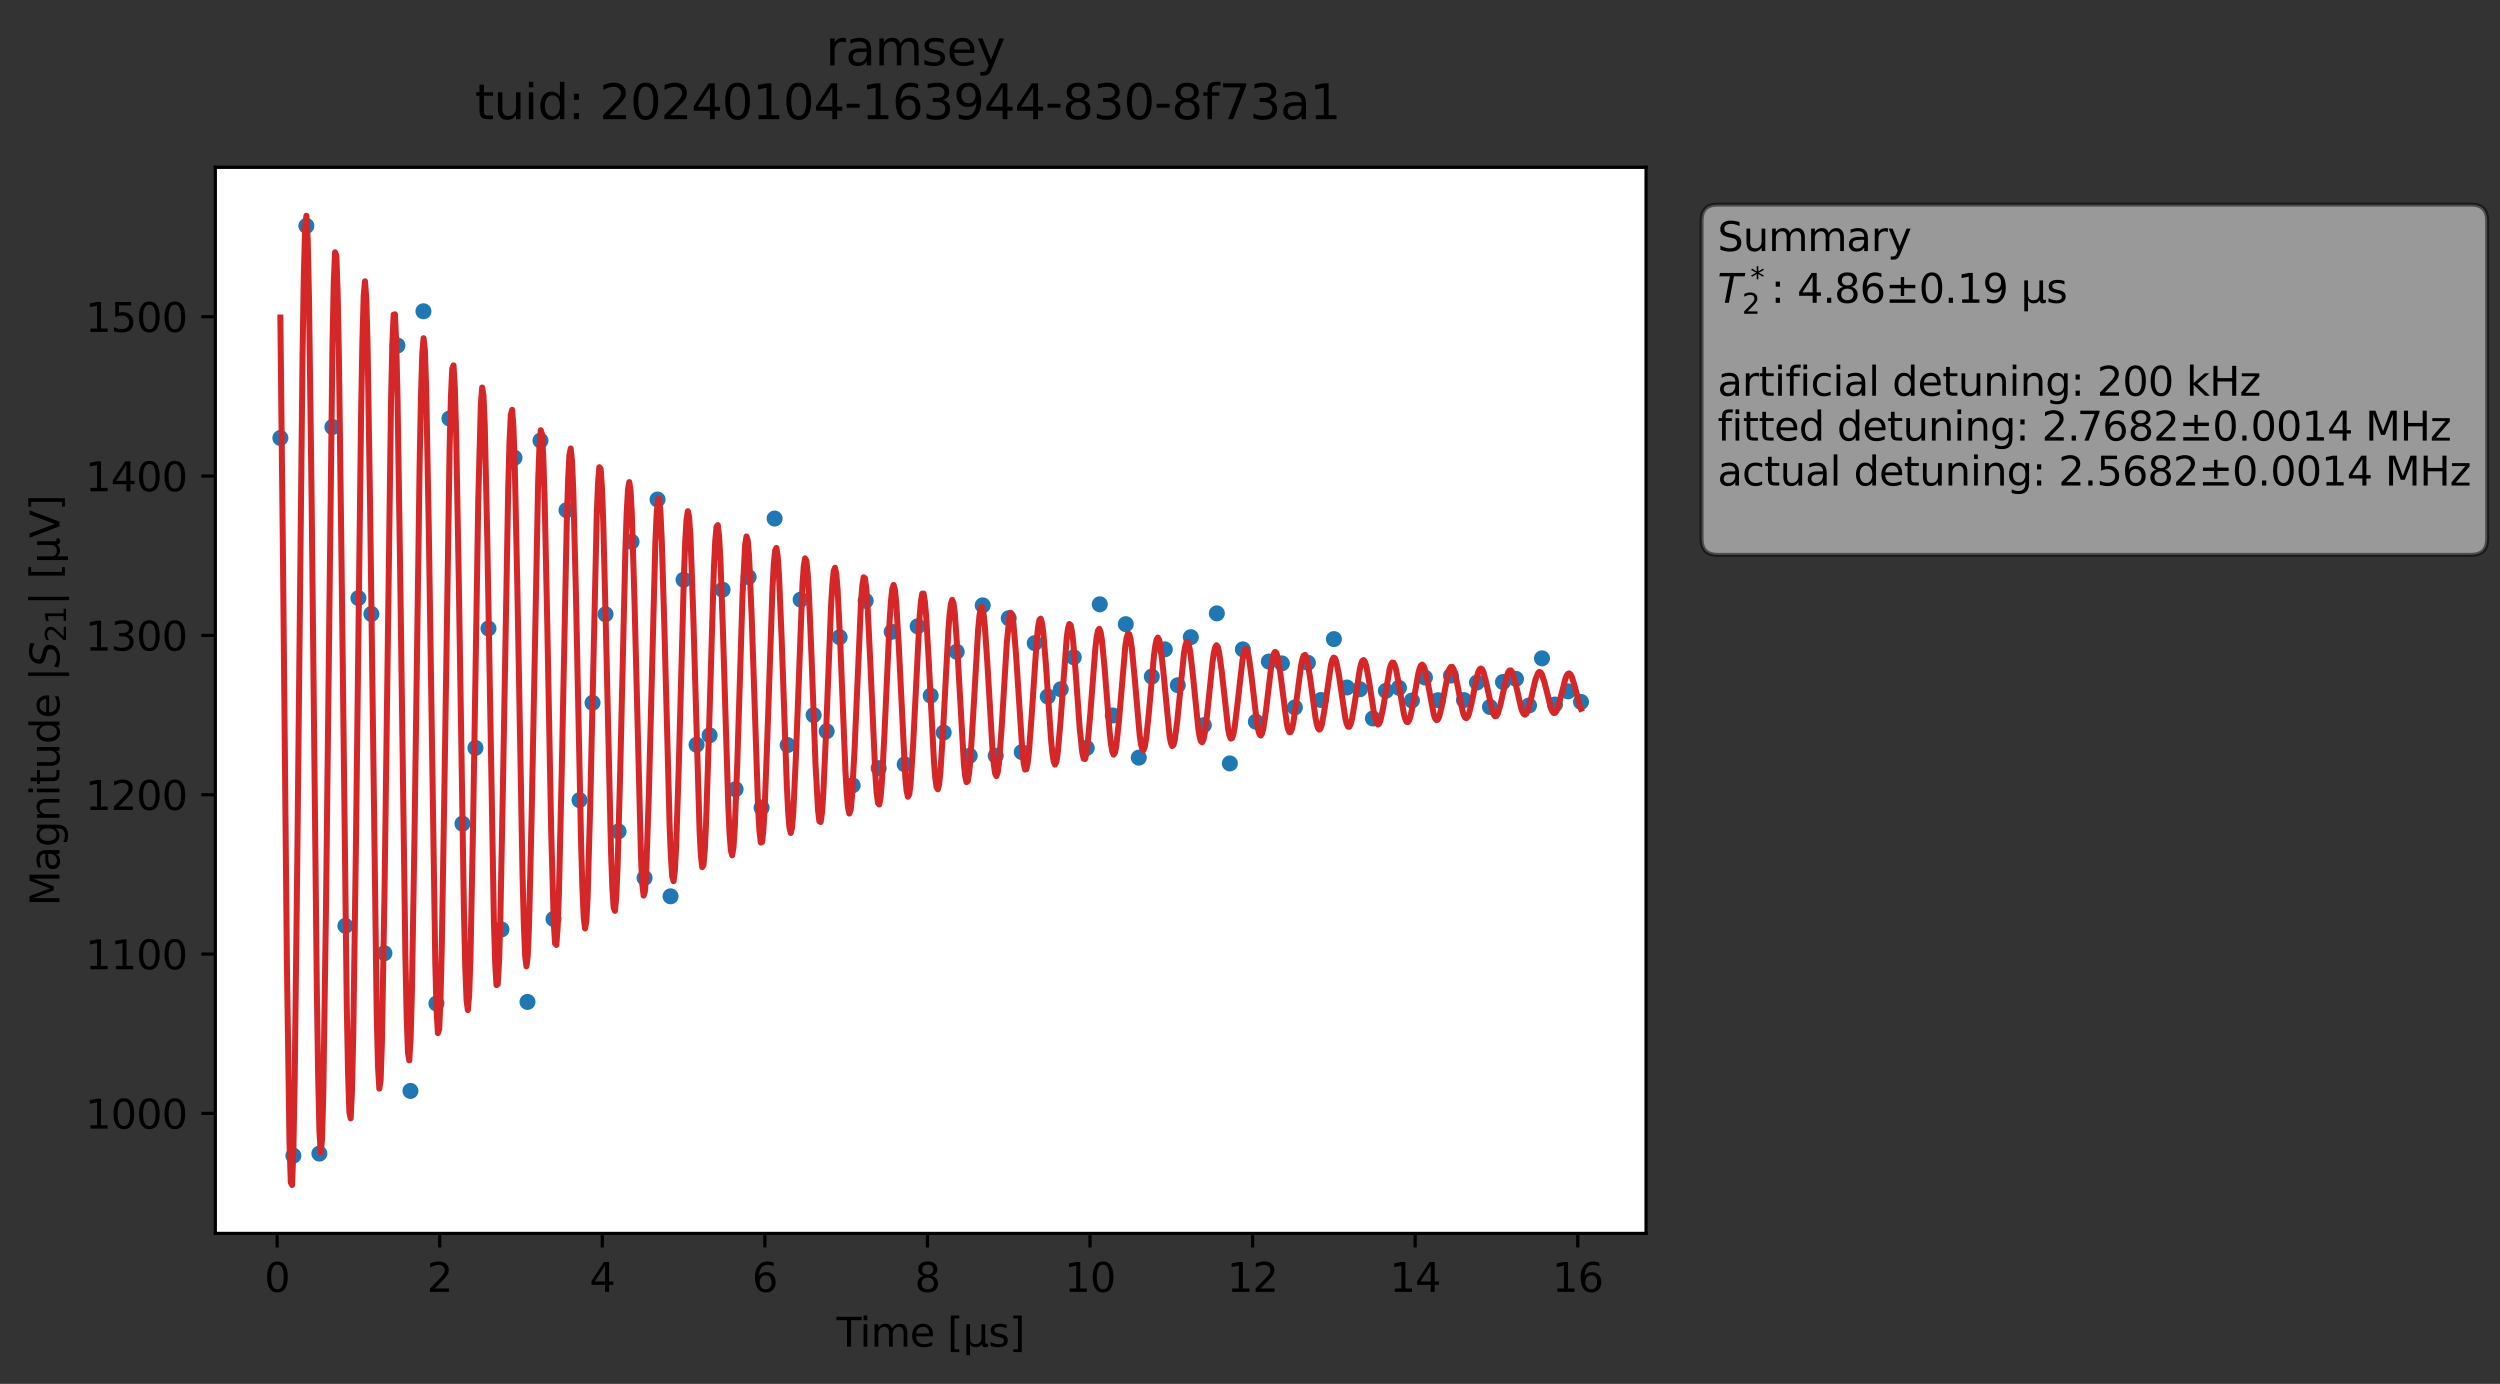 <?xml version="1.0" encoding="utf-8" standalone="no"?>
<!DOCTYPE svg PUBLIC "-//W3C//DTD SVG 1.1//EN"
  "http://www.w3.org/Graphics/SVG/1.1/DTD/svg11.dtd">
<svg xmlns:xlink="http://www.w3.org/1999/xlink" width="624.026pt" height="345.428pt" viewBox="0 0 624.026 345.428" xmlns="http://www.w3.org/2000/svg" version="1.1">
 <rect x="0" y="0" width="624.026" height="345.428" fill="#333333" stroke="none"/>
 <defs>
  <style type="text/css">*{stroke-linejoin: round; stroke-linecap: butt}</style>
 </defs>
 <g id="figure_1">
  <g id="patch_1">
   <path d="M 0 345.428 
L 624.026 345.428 
L 624.026 -0 
L 0 -0 
L 0 345.428 
z
" style="fill: none; opacity: 0"/>
  </g>
  <g id="axes_1">
   <g id="patch_2">
    <path d="M 53.75 307.872 
L 410.87 307.872 
L 410.87 41.76 
L 53.75 41.76 
z
" style="fill: #ffffff"/>
   </g>
   <g id="matplotlib.axis_1">
    <g id="xtick_1">
     <g id="line2d_1">
      <defs>
       <path id="m27e34a6e94" d="M 0 0 
L 0 3.5 
" style="stroke: #000000; stroke-width: 0.8"/>
      </defs>
      <g>
       <use xlink:href="#m27e34a6e94" x="69.171" y="307.872" style="stroke: #000000; stroke-width: 0.8"/>
      </g>
     </g>
     <g id="text_1">
      <!-- 0 -->
      <g transform="translate(65.99 322.47) scale(0.1 -0.1)">
       <defs>
        <path id="DejaVuSans-30" d="M 2034 4250 
Q 1547 4250 1301 3770 
Q 1056 3291 1056 2328 
Q 1056 1369 1301 889 
Q 1547 409 2034 409 
Q 2525 409 2770 889 
Q 3016 1369 3016 2328 
Q 3016 3291 2770 3770 
Q 2525 4250 2034 4250 
z
M 2034 4750 
Q 2819 4750 3233 4129 
Q 3647 3509 3647 2328 
Q 3647 1150 3233 529 
Q 2819 -91 2034 -91 
Q 1250 -91 836 529 
Q 422 1150 422 2328 
Q 422 3509 836 4129 
Q 1250 4750 2034 4750 
z
" transform="scale(0.016)"/>
       </defs>
       <use xlink:href="#DejaVuSans-30"/>
      </g>
     </g>
    </g>
    <g id="xtick_2">
     <g id="line2d_2">
      <g>
       <use xlink:href="#m27e34a6e94" x="109.753" y="307.872" style="stroke: #000000; stroke-width: 0.8"/>
      </g>
     </g>
     <g id="text_2">
      <!-- 2 -->
      <g transform="translate(106.572 322.47) scale(0.1 -0.1)">
       <defs>
        <path id="DejaVuSans-32" d="M 1228 531 
L 3431 531 
L 3431 0 
L 469 0 
L 469 531 
Q 828 903 1448 1529 
Q 2069 2156 2228 2338 
Q 2531 2678 2651 2914 
Q 2772 3150 2772 3378 
Q 2772 3750 2511 3984 
Q 2250 4219 1831 4219 
Q 1534 4219 1204 4116 
Q 875 4013 500 3803 
L 500 4441 
Q 881 4594 1212 4672 
Q 1544 4750 1819 4750 
Q 2544 4750 2975 4387 
Q 3406 4025 3406 3419 
Q 3406 3131 3298 2873 
Q 3191 2616 2906 2266 
Q 2828 2175 2409 1742 
Q 1991 1309 1228 531 
z
" transform="scale(0.016)"/>
       </defs>
       <use xlink:href="#DejaVuSans-32"/>
      </g>
     </g>
    </g>
    <g id="xtick_3">
     <g id="line2d_3">
      <g>
       <use xlink:href="#m27e34a6e94" x="150.335" y="307.872" style="stroke: #000000; stroke-width: 0.8"/>
      </g>
     </g>
     <g id="text_3">
      <!-- 4 -->
      <g transform="translate(147.153 322.47) scale(0.1 -0.1)">
       <defs>
        <path id="DejaVuSans-34" d="M 2419 4116 
L 825 1625 
L 2419 1625 
L 2419 4116 
z
M 2253 4666 
L 3047 4666 
L 3047 1625 
L 3713 1625 
L 3713 1100 
L 3047 1100 
L 3047 0 
L 2419 0 
L 2419 1100 
L 313 1100 
L 313 1709 
L 2253 4666 
z
" transform="scale(0.016)"/>
       </defs>
       <use xlink:href="#DejaVuSans-34"/>
      </g>
     </g>
    </g>
    <g id="xtick_4">
     <g id="line2d_4">
      <g>
       <use xlink:href="#m27e34a6e94" x="190.917" y="307.872" style="stroke: #000000; stroke-width: 0.8"/>
      </g>
     </g>
     <g id="text_4">
      <!-- 6 -->
      <g transform="translate(187.735 322.47) scale(0.1 -0.1)">
       <defs>
        <path id="DejaVuSans-36" d="M 2113 2584 
Q 1688 2584 1439 2293 
Q 1191 2003 1191 1497 
Q 1191 994 1439 701 
Q 1688 409 2113 409 
Q 2538 409 2786 701 
Q 3034 994 3034 1497 
Q 3034 2003 2786 2293 
Q 2538 2584 2113 2584 
z
M 3366 4563 
L 3366 3988 
Q 3128 4100 2886 4159 
Q 2644 4219 2406 4219 
Q 1781 4219 1451 3797 
Q 1122 3375 1075 2522 
Q 1259 2794 1537 2939 
Q 1816 3084 2150 3084 
Q 2853 3084 3261 2657 
Q 3669 2231 3669 1497 
Q 3669 778 3244 343 
Q 2819 -91 2113 -91 
Q 1303 -91 875 529 
Q 447 1150 447 2328 
Q 447 3434 972 4092 
Q 1497 4750 2381 4750 
Q 2619 4750 2861 4703 
Q 3103 4656 3366 4563 
z
" transform="scale(0.016)"/>
       </defs>
       <use xlink:href="#DejaVuSans-36"/>
      </g>
     </g>
    </g>
    <g id="xtick_5">
     <g id="line2d_5">
      <g>
       <use xlink:href="#m27e34a6e94" x="231.498" y="307.872" style="stroke: #000000; stroke-width: 0.8"/>
      </g>
     </g>
     <g id="text_5">
      <!-- 8 -->
      <g transform="translate(228.317 322.47) scale(0.1 -0.1)">
       <defs>
        <path id="DejaVuSans-38" d="M 2034 2216 
Q 1584 2216 1326 1975 
Q 1069 1734 1069 1313 
Q 1069 891 1326 650 
Q 1584 409 2034 409 
Q 2484 409 2743 651 
Q 3003 894 3003 1313 
Q 3003 1734 2745 1975 
Q 2488 2216 2034 2216 
z
M 1403 2484 
Q 997 2584 770 2862 
Q 544 3141 544 3541 
Q 544 4100 942 4425 
Q 1341 4750 2034 4750 
Q 2731 4750 3128 4425 
Q 3525 4100 3525 3541 
Q 3525 3141 3298 2862 
Q 3072 2584 2669 2484 
Q 3125 2378 3379 2068 
Q 3634 1759 3634 1313 
Q 3634 634 3220 271 
Q 2806 -91 2034 -91 
Q 1263 -91 848 271 
Q 434 634 434 1313 
Q 434 1759 690 2068 
Q 947 2378 1403 2484 
z
M 1172 3481 
Q 1172 3119 1398 2916 
Q 1625 2713 2034 2713 
Q 2441 2713 2670 2916 
Q 2900 3119 2900 3481 
Q 2900 3844 2670 4047 
Q 2441 4250 2034 4250 
Q 1625 4250 1398 4047 
Q 1172 3844 1172 3481 
z
" transform="scale(0.016)"/>
       </defs>
       <use xlink:href="#DejaVuSans-38"/>
      </g>
     </g>
    </g>
    <g id="xtick_6">
     <g id="line2d_6">
      <g>
       <use xlink:href="#m27e34a6e94" x="272.08" y="307.872" style="stroke: #000000; stroke-width: 0.8"/>
      </g>
     </g>
     <g id="text_6">
      <!-- 10 -->
      <g transform="translate(265.718 322.47) scale(0.1 -0.1)">
       <defs>
        <path id="DejaVuSans-31" d="M 794 531 
L 1825 531 
L 1825 4091 
L 703 3866 
L 703 4441 
L 1819 4666 
L 2450 4666 
L 2450 531 
L 3481 531 
L 3481 0 
L 794 0 
L 794 531 
z
" transform="scale(0.016)"/>
       </defs>
       <use xlink:href="#DejaVuSans-31"/>
       <use xlink:href="#DejaVuSans-30" x="63.623"/>
      </g>
     </g>
    </g>
    <g id="xtick_7">
     <g id="line2d_7">
      <g>
       <use xlink:href="#m27e34a6e94" x="312.662" y="307.872" style="stroke: #000000; stroke-width: 0.8"/>
      </g>
     </g>
     <g id="text_7">
      <!-- 12 -->
      <g transform="translate(306.3 322.47) scale(0.1 -0.1)">
       <use xlink:href="#DejaVuSans-31"/>
       <use xlink:href="#DejaVuSans-32" x="63.623"/>
      </g>
     </g>
    </g>
    <g id="xtick_8">
     <g id="line2d_8">
      <g>
       <use xlink:href="#m27e34a6e94" x="353.244" y="307.872" style="stroke: #000000; stroke-width: 0.8"/>
      </g>
     </g>
     <g id="text_8">
      <!-- 14 -->
      <g transform="translate(346.881 322.47) scale(0.1 -0.1)">
       <use xlink:href="#DejaVuSans-31"/>
       <use xlink:href="#DejaVuSans-34" x="63.623"/>
      </g>
     </g>
    </g>
    <g id="xtick_9">
     <g id="line2d_9">
      <g>
       <use xlink:href="#m27e34a6e94" x="393.826" y="307.872" style="stroke: #000000; stroke-width: 0.8"/>
      </g>
     </g>
     <g id="text_9">
      <!-- 16 -->
      <g transform="translate(387.463 322.47) scale(0.1 -0.1)">
       <use xlink:href="#DejaVuSans-31"/>
       <use xlink:href="#DejaVuSans-36" x="63.623"/>
      </g>
     </g>
    </g>
    <g id="text_10">
     <!-- Time [μs] -->
     <g transform="translate(208.8 336.149) scale(0.1 -0.1)">
      <defs>
       <path id="DejaVuSans-54" d="M -19 4666 
L 3928 4666 
L 3928 4134 
L 2272 4134 
L 2272 0 
L 1638 0 
L 1638 4134 
L -19 4134 
L -19 4666 
z
" transform="scale(0.016)"/>
       <path id="DejaVuSans-69" d="M 603 3500 
L 1178 3500 
L 1178 0 
L 603 0 
L 603 3500 
z
M 603 4863 
L 1178 4863 
L 1178 4134 
L 603 4134 
L 603 4863 
z
" transform="scale(0.016)"/>
       <path id="DejaVuSans-6d" d="M 3328 2828 
Q 3544 3216 3844 3400 
Q 4144 3584 4550 3584 
Q 5097 3584 5394 3201 
Q 5691 2819 5691 2113 
L 5691 0 
L 5113 0 
L 5113 2094 
Q 5113 2597 4934 2840 
Q 4756 3084 4391 3084 
Q 3944 3084 3684 2787 
Q 3425 2491 3425 1978 
L 3425 0 
L 2847 0 
L 2847 2094 
Q 2847 2600 2669 2842 
Q 2491 3084 2119 3084 
Q 1678 3084 1418 2786 
Q 1159 2488 1159 1978 
L 1159 0 
L 581 0 
L 581 3500 
L 1159 3500 
L 1159 2956 
Q 1356 3278 1631 3431 
Q 1906 3584 2284 3584 
Q 2666 3584 2933 3390 
Q 3200 3197 3328 2828 
z
" transform="scale(0.016)"/>
       <path id="DejaVuSans-65" d="M 3597 1894 
L 3597 1613 
L 953 1613 
Q 991 1019 1311 708 
Q 1631 397 2203 397 
Q 2534 397 2845 478 
Q 3156 559 3463 722 
L 3463 178 
Q 3153 47 2828 -22 
Q 2503 -91 2169 -91 
Q 1331 -91 842 396 
Q 353 884 353 1716 
Q 353 2575 817 3079 
Q 1281 3584 2069 3584 
Q 2775 3584 3186 3129 
Q 3597 2675 3597 1894 
z
M 3022 2063 
Q 3016 2534 2758 2815 
Q 2500 3097 2075 3097 
Q 1594 3097 1305 2825 
Q 1016 2553 972 2059 
L 3022 2063 
z
" transform="scale(0.016)"/>
       <path id="DejaVuSans-20" transform="scale(0.016)"/>
       <path id="DejaVuSans-5b" d="M 550 4863 
L 1875 4863 
L 1875 4416 
L 1125 4416 
L 1125 -397 
L 1875 -397 
L 1875 -844 
L 550 -844 
L 550 4863 
z
" transform="scale(0.016)"/>
       <path id="DejaVuSans-3bc" d="M 544 -1331 
L 544 3500 
L 1119 3500 
L 1119 1325 
Q 1119 872 1334 640 
Q 1550 409 1972 409 
Q 2434 409 2667 671 
Q 2900 934 2900 1459 
L 2900 3500 
L 3475 3500 
L 3475 806 
Q 3475 619 3529 530 
Q 3584 441 3700 441 
Q 3728 441 3778 458 
Q 3828 475 3916 513 
L 3916 50 
Q 3788 -22 3673 -56 
Q 3559 -91 3450 -91 
Q 3234 -91 3106 31 
Q 2978 153 2931 403 
Q 2775 156 2548 32 
Q 2322 -91 2016 -91 
Q 1697 -91 1473 31 
Q 1250 153 1119 397 
L 1119 -1331 
L 544 -1331 
z
" transform="scale(0.016)"/>
       <path id="DejaVuSans-73" d="M 2834 3397 
L 2834 2853 
Q 2591 2978 2328 3040 
Q 2066 3103 1784 3103 
Q 1356 3103 1142 2972 
Q 928 2841 928 2578 
Q 928 2378 1081 2264 
Q 1234 2150 1697 2047 
L 1894 2003 
Q 2506 1872 2764 1633 
Q 3022 1394 3022 966 
Q 3022 478 2636 193 
Q 2250 -91 1575 -91 
Q 1294 -91 989 -36 
Q 684 19 347 128 
L 347 722 
Q 666 556 975 473 
Q 1284 391 1588 391 
Q 1994 391 2212 530 
Q 2431 669 2431 922 
Q 2431 1156 2273 1281 
Q 2116 1406 1581 1522 
L 1381 1569 
Q 847 1681 609 1914 
Q 372 2147 372 2553 
Q 372 3047 722 3315 
Q 1072 3584 1716 3584 
Q 2034 3584 2315 3537 
Q 2597 3491 2834 3397 
z
" transform="scale(0.016)"/>
       <path id="DejaVuSans-5d" d="M 1947 4863 
L 1947 -844 
L 622 -844 
L 622 -397 
L 1369 -397 
L 1369 4416 
L 622 4416 
L 622 4863 
L 1947 4863 
z
" transform="scale(0.016)"/>
      </defs>
      <use xlink:href="#DejaVuSans-54"/>
      <use xlink:href="#DejaVuSans-69" x="57.959"/>
      <use xlink:href="#DejaVuSans-6d" x="85.742"/>
      <use xlink:href="#DejaVuSans-65" x="183.154"/>
      <use xlink:href="#DejaVuSans-20" x="244.678"/>
      <use xlink:href="#DejaVuSans-5b" x="276.465"/>
      <use xlink:href="#DejaVuSans-3bc" x="315.479"/>
      <use xlink:href="#DejaVuSans-73" x="379.102"/>
      <use xlink:href="#DejaVuSans-5d" x="431.201"/>
     </g>
    </g>
   </g>
   <g id="matplotlib.axis_2">
    <g id="ytick_1">
     <g id="line2d_10">
      <defs>
       <path id="mf2cbb3cd12" d="M 0 0 
L -3.5 0 
" style="stroke: #000000; stroke-width: 0.8"/>
      </defs>
      <g>
       <use xlink:href="#mf2cbb3cd12" x="53.75" y="277.915" style="stroke: #000000; stroke-width: 0.8"/>
      </g>
     </g>
     <g id="text_11">
      <!-- 1000 -->
      <g transform="translate(21.3 281.714) scale(0.1 -0.1)">
       <use xlink:href="#DejaVuSans-31"/>
       <use xlink:href="#DejaVuSans-30" x="63.623"/>
       <use xlink:href="#DejaVuSans-30" x="127.246"/>
       <use xlink:href="#DejaVuSans-30" x="190.869"/>
      </g>
     </g>
    </g>
    <g id="ytick_2">
     <g id="line2d_11">
      <g>
       <use xlink:href="#mf2cbb3cd12" x="53.75" y="238.143" style="stroke: #000000; stroke-width: 0.8"/>
      </g>
     </g>
     <g id="text_12">
      <!-- 1100 -->
      <g transform="translate(21.3 241.942) scale(0.1 -0.1)">
       <use xlink:href="#DejaVuSans-31"/>
       <use xlink:href="#DejaVuSans-31" x="63.623"/>
       <use xlink:href="#DejaVuSans-30" x="127.246"/>
       <use xlink:href="#DejaVuSans-30" x="190.869"/>
      </g>
     </g>
    </g>
    <g id="ytick_3">
     <g id="line2d_12">
      <g>
       <use xlink:href="#mf2cbb3cd12" x="53.75" y="198.371" style="stroke: #000000; stroke-width: 0.8"/>
      </g>
     </g>
     <g id="text_13">
      <!-- 1200 -->
      <g transform="translate(21.3 202.17) scale(0.1 -0.1)">
       <use xlink:href="#DejaVuSans-31"/>
       <use xlink:href="#DejaVuSans-32" x="63.623"/>
       <use xlink:href="#DejaVuSans-30" x="127.246"/>
       <use xlink:href="#DejaVuSans-30" x="190.869"/>
      </g>
     </g>
    </g>
    <g id="ytick_4">
     <g id="line2d_13">
      <g>
       <use xlink:href="#mf2cbb3cd12" x="53.75" y="158.598" style="stroke: #000000; stroke-width: 0.8"/>
      </g>
     </g>
     <g id="text_14">
      <!-- 1300 -->
      <g transform="translate(21.3 162.397) scale(0.1 -0.1)">
       <defs>
        <path id="DejaVuSans-33" d="M 2597 2516 
Q 3050 2419 3304 2112 
Q 3559 1806 3559 1356 
Q 3559 666 3084 287 
Q 2609 -91 1734 -91 
Q 1441 -91 1130 -33 
Q 819 25 488 141 
L 488 750 
Q 750 597 1062 519 
Q 1375 441 1716 441 
Q 2309 441 2620 675 
Q 2931 909 2931 1356 
Q 2931 1769 2642 2001 
Q 2353 2234 1838 2234 
L 1294 2234 
L 1294 2753 
L 1863 2753 
Q 2328 2753 2575 2939 
Q 2822 3125 2822 3475 
Q 2822 3834 2567 4026 
Q 2313 4219 1838 4219 
Q 1578 4219 1281 4162 
Q 984 4106 628 3988 
L 628 4550 
Q 988 4650 1302 4700 
Q 1616 4750 1894 4750 
Q 2613 4750 3031 4423 
Q 3450 4097 3450 3541 
Q 3450 3153 3228 2886 
Q 3006 2619 2597 2516 
z
" transform="scale(0.016)"/>
       </defs>
       <use xlink:href="#DejaVuSans-31"/>
       <use xlink:href="#DejaVuSans-33" x="63.623"/>
       <use xlink:href="#DejaVuSans-30" x="127.246"/>
       <use xlink:href="#DejaVuSans-30" x="190.869"/>
      </g>
     </g>
    </g>
    <g id="ytick_5">
     <g id="line2d_14">
      <g>
       <use xlink:href="#mf2cbb3cd12" x="53.75" y="118.826" style="stroke: #000000; stroke-width: 0.8"/>
      </g>
     </g>
     <g id="text_15">
      <!-- 1400 -->
      <g transform="translate(21.3 122.625) scale(0.1 -0.1)">
       <use xlink:href="#DejaVuSans-31"/>
       <use xlink:href="#DejaVuSans-34" x="63.623"/>
       <use xlink:href="#DejaVuSans-30" x="127.246"/>
       <use xlink:href="#DejaVuSans-30" x="190.869"/>
      </g>
     </g>
    </g>
    <g id="ytick_6">
     <g id="line2d_15">
      <g>
       <use xlink:href="#mf2cbb3cd12" x="53.75" y="79.054" style="stroke: #000000; stroke-width: 0.8"/>
      </g>
     </g>
     <g id="text_16">
      <!-- 1500 -->
      <g transform="translate(21.3 82.853) scale(0.1 -0.1)">
       <defs>
        <path id="DejaVuSans-35" d="M 691 4666 
L 3169 4666 
L 3169 4134 
L 1269 4134 
L 1269 2991 
Q 1406 3038 1543 3061 
Q 1681 3084 1819 3084 
Q 2600 3084 3056 2656 
Q 3513 2228 3513 1497 
Q 3513 744 3044 326 
Q 2575 -91 1722 -91 
Q 1428 -91 1123 -41 
Q 819 9 494 109 
L 494 744 
Q 775 591 1075 516 
Q 1375 441 1709 441 
Q 2250 441 2565 725 
Q 2881 1009 2881 1497 
Q 2881 1984 2565 2268 
Q 2250 2553 1709 2553 
Q 1456 2553 1204 2497 
Q 953 2441 691 2322 
L 691 4666 
z
" transform="scale(0.016)"/>
       </defs>
       <use xlink:href="#DejaVuSans-31"/>
       <use xlink:href="#DejaVuSans-35" x="63.623"/>
       <use xlink:href="#DejaVuSans-30" x="127.246"/>
       <use xlink:href="#DejaVuSans-30" x="190.869"/>
      </g>
     </g>
    </g>
    <g id="text_17">
     <!-- Magnitude |$S_{21}|$ [μV] -->
     <g transform="translate(14.9 226.166) rotate(-90) scale(0.1 -0.1)">
      <defs>
       <path id="DejaVuSans-4d" d="M 628 4666 
L 1569 4666 
L 2759 1491 
L 3956 4666 
L 4897 4666 
L 4897 0 
L 4281 0 
L 4281 4097 
L 3078 897 
L 2444 897 
L 1241 4097 
L 1241 0 
L 628 0 
L 628 4666 
z
" transform="scale(0.016)"/>
       <path id="DejaVuSans-61" d="M 2194 1759 
Q 1497 1759 1228 1600 
Q 959 1441 959 1056 
Q 959 750 1161 570 
Q 1363 391 1709 391 
Q 2188 391 2477 730 
Q 2766 1069 2766 1631 
L 2766 1759 
L 2194 1759 
z
M 3341 1997 
L 3341 0 
L 2766 0 
L 2766 531 
Q 2569 213 2275 61 
Q 1981 -91 1556 -91 
Q 1019 -91 701 211 
Q 384 513 384 1019 
Q 384 1609 779 1909 
Q 1175 2209 1959 2209 
L 2766 2209 
L 2766 2266 
Q 2766 2663 2505 2880 
Q 2244 3097 1772 3097 
Q 1472 3097 1187 3025 
Q 903 2953 641 2809 
L 641 3341 
Q 956 3463 1253 3523 
Q 1550 3584 1831 3584 
Q 2591 3584 2966 3190 
Q 3341 2797 3341 1997 
z
" transform="scale(0.016)"/>
       <path id="DejaVuSans-67" d="M 2906 1791 
Q 2906 2416 2648 2759 
Q 2391 3103 1925 3103 
Q 1463 3103 1205 2759 
Q 947 2416 947 1791 
Q 947 1169 1205 825 
Q 1463 481 1925 481 
Q 2391 481 2648 825 
Q 2906 1169 2906 1791 
z
M 3481 434 
Q 3481 -459 3084 -895 
Q 2688 -1331 1869 -1331 
Q 1566 -1331 1297 -1286 
Q 1028 -1241 775 -1147 
L 775 -588 
Q 1028 -725 1275 -790 
Q 1522 -856 1778 -856 
Q 2344 -856 2625 -561 
Q 2906 -266 2906 331 
L 2906 616 
Q 2728 306 2450 153 
Q 2172 0 1784 0 
Q 1141 0 747 490 
Q 353 981 353 1791 
Q 353 2603 747 3093 
Q 1141 3584 1784 3584 
Q 2172 3584 2450 3431 
Q 2728 3278 2906 2969 
L 2906 3500 
L 3481 3500 
L 3481 434 
z
" transform="scale(0.016)"/>
       <path id="DejaVuSans-6e" d="M 3513 2113 
L 3513 0 
L 2938 0 
L 2938 2094 
Q 2938 2591 2744 2837 
Q 2550 3084 2163 3084 
Q 1697 3084 1428 2787 
Q 1159 2491 1159 1978 
L 1159 0 
L 581 0 
L 581 3500 
L 1159 3500 
L 1159 2956 
Q 1366 3272 1645 3428 
Q 1925 3584 2291 3584 
Q 2894 3584 3203 3211 
Q 3513 2838 3513 2113 
z
" transform="scale(0.016)"/>
       <path id="DejaVuSans-74" d="M 1172 4494 
L 1172 3500 
L 2356 3500 
L 2356 3053 
L 1172 3053 
L 1172 1153 
Q 1172 725 1289 603 
Q 1406 481 1766 481 
L 2356 481 
L 2356 0 
L 1766 0 
Q 1100 0 847 248 
Q 594 497 594 1153 
L 594 3053 
L 172 3053 
L 172 3500 
L 594 3500 
L 594 4494 
L 1172 4494 
z
" transform="scale(0.016)"/>
       <path id="DejaVuSans-75" d="M 544 1381 
L 544 3500 
L 1119 3500 
L 1119 1403 
Q 1119 906 1312 657 
Q 1506 409 1894 409 
Q 2359 409 2629 706 
Q 2900 1003 2900 1516 
L 2900 3500 
L 3475 3500 
L 3475 0 
L 2900 0 
L 2900 538 
Q 2691 219 2414 64 
Q 2138 -91 1772 -91 
Q 1169 -91 856 284 
Q 544 659 544 1381 
z
M 1991 3584 
L 1991 3584 
z
" transform="scale(0.016)"/>
       <path id="DejaVuSans-64" d="M 2906 2969 
L 2906 4863 
L 3481 4863 
L 3481 0 
L 2906 0 
L 2906 525 
Q 2725 213 2448 61 
Q 2172 -91 1784 -91 
Q 1150 -91 751 415 
Q 353 922 353 1747 
Q 353 2572 751 3078 
Q 1150 3584 1784 3584 
Q 2172 3584 2448 3432 
Q 2725 3281 2906 2969 
z
M 947 1747 
Q 947 1113 1208 752 
Q 1469 391 1925 391 
Q 2381 391 2643 752 
Q 2906 1113 2906 1747 
Q 2906 2381 2643 2742 
Q 2381 3103 1925 3103 
Q 1469 3103 1208 2742 
Q 947 2381 947 1747 
z
" transform="scale(0.016)"/>
       <path id="DejaVuSans-7c" d="M 1344 4891 
L 1344 -1509 
L 813 -1509 
L 813 4891 
L 1344 4891 
z
" transform="scale(0.016)"/>
       <path id="DejaVuSans-Oblique-53" d="M 3859 4513 
L 3738 3897 
Q 3422 4066 3111 4152 
Q 2800 4238 2509 4238 
Q 1944 4238 1609 3991 
Q 1275 3744 1275 3334 
Q 1275 3109 1398 2989 
Q 1522 2869 2034 2731 
L 2413 2638 
Q 3053 2472 3303 2217 
Q 3553 1963 3553 1503 
Q 3553 797 2998 353 
Q 2444 -91 1538 -91 
Q 1166 -91 791 -17 
Q 416 56 38 206 
L 166 856 
Q 513 641 861 531 
Q 1209 422 1556 422 
Q 2147 422 2503 684 
Q 2859 947 2859 1369 
Q 2859 1650 2717 1795 
Q 2575 1941 2106 2059 
L 1728 2156 
Q 1081 2325 845 2545 
Q 609 2766 609 3163 
Q 609 3859 1145 4304 
Q 1681 4750 2541 4750 
Q 2875 4750 3203 4690 
Q 3531 4631 3859 4513 
z
" transform="scale(0.016)"/>
       <path id="DejaVuSans-56" d="M 1831 0 
L 50 4666 
L 709 4666 
L 2188 738 
L 3669 4666 
L 4325 4666 
L 2547 0 
L 1831 0 
z
" transform="scale(0.016)"/>
      </defs>
      <use xlink:href="#DejaVuSans-4d" transform="translate(0 0.578)"/>
      <use xlink:href="#DejaVuSans-61" transform="translate(86.279 0.578)"/>
      <use xlink:href="#DejaVuSans-67" transform="translate(147.559 0.578)"/>
      <use xlink:href="#DejaVuSans-6e" transform="translate(211.035 0.578)"/>
      <use xlink:href="#DejaVuSans-69" transform="translate(274.414 0.578)"/>
      <use xlink:href="#DejaVuSans-74" transform="translate(302.197 0.578)"/>
      <use xlink:href="#DejaVuSans-75" transform="translate(341.406 0.578)"/>
      <use xlink:href="#DejaVuSans-64" transform="translate(404.785 0.578)"/>
      <use xlink:href="#DejaVuSans-65" transform="translate(468.262 0.578)"/>
      <use xlink:href="#DejaVuSans-20" transform="translate(529.785 0.578)"/>
      <use xlink:href="#DejaVuSans-7c" transform="translate(561.572 0.578)"/>
      <use xlink:href="#DejaVuSans-Oblique-53" transform="translate(595.264 0.578)"/>
      <use xlink:href="#DejaVuSans-32" transform="translate(658.74 -15.828) scale(0.7)"/>
      <use xlink:href="#DejaVuSans-31" transform="translate(703.276 -15.828) scale(0.7)"/>
      <use xlink:href="#DejaVuSans-7c" transform="translate(750.547 0.578)"/>
      <use xlink:href="#DejaVuSans-20" transform="translate(784.238 0.578)"/>
      <use xlink:href="#DejaVuSans-5b" transform="translate(816.025 0.578)"/>
      <use xlink:href="#DejaVuSans-3bc" transform="translate(855.039 0.578)"/>
      <use xlink:href="#DejaVuSans-56" transform="translate(918.662 0.578)"/>
      <use xlink:href="#DejaVuSans-5d" transform="translate(987.07 0.578)"/>
     </g>
    </g>
   </g>
   <g id="line2d_16">
    <defs>
     <path id="m803bf6c42e" d="M 0 1.5 
C 0.398 1.5 0.779 1.342 1.061 1.061 
C 1.342 0.779 1.5 0.398 1.5 0 
C 1.5 -0.398 1.342 -0.779 1.061 -1.061 
C 0.779 -1.342 0.398 -1.5 0 -1.5 
C -0.398 -1.5 -0.779 -1.342 -1.061 -1.061 
C -1.342 -0.779 -1.5 -0.398 -1.5 0 
C -1.5 0.398 -1.342 0.779 -1.061 1.061 
C -0.779 1.342 -0.398 1.5 0 1.5 
z
" style="stroke: #1f77b4"/>
    </defs>
    <g clip-path="url(#pd924dccf87)">
     <use xlink:href="#m803bf6c42e" x="69.983" y="109.326" style="fill: #1f77b4; stroke: #1f77b4"/>
     <use xlink:href="#m803bf6c42e" x="73.229" y="288.479" style="fill: #1f77b4; stroke: #1f77b4"/>
     <use xlink:href="#m803bf6c42e" x="76.476" y="56.385" style="fill: #1f77b4; stroke: #1f77b4"/>
     <use xlink:href="#m803bf6c42e" x="79.722" y="287.944" style="fill: #1f77b4; stroke: #1f77b4"/>
     <use xlink:href="#m803bf6c42e" x="82.969" y="106.583" style="fill: #1f77b4; stroke: #1f77b4"/>
     <use xlink:href="#m803bf6c42e" x="86.215" y="231.104" style="fill: #1f77b4; stroke: #1f77b4"/>
     <use xlink:href="#m803bf6c42e" x="89.462" y="149.289" style="fill: #1f77b4; stroke: #1f77b4"/>
     <use xlink:href="#m803bf6c42e" x="92.709" y="153.258" style="fill: #1f77b4; stroke: #1f77b4"/>
     <use xlink:href="#m803bf6c42e" x="95.955" y="237.935" style="fill: #1f77b4; stroke: #1f77b4"/>
     <use xlink:href="#m803bf6c42e" x="99.202" y="86.235" style="fill: #1f77b4; stroke: #1f77b4"/>
     <use xlink:href="#m803bf6c42e" x="102.448" y="272.307" style="fill: #1f77b4; stroke: #1f77b4"/>
     <use xlink:href="#m803bf6c42e" x="105.695" y="77.7" style="fill: #1f77b4; stroke: #1f77b4"/>
     <use xlink:href="#m803bf6c42e" x="108.941" y="250.485" style="fill: #1f77b4; stroke: #1f77b4"/>
     <use xlink:href="#m803bf6c42e" x="112.188" y="104.466" style="fill: #1f77b4; stroke: #1f77b4"/>
     <use xlink:href="#m803bf6c42e" x="115.434" y="205.592" style="fill: #1f77b4; stroke: #1f77b4"/>
     <use xlink:href="#m803bf6c42e" x="118.681" y="186.69" style="fill: #1f77b4; stroke: #1f77b4"/>
     <use xlink:href="#m803bf6c42e" x="121.927" y="156.879" style="fill: #1f77b4; stroke: #1f77b4"/>
     <use xlink:href="#m803bf6c42e" x="125.174" y="231.997" style="fill: #1f77b4; stroke: #1f77b4"/>
     <use xlink:href="#m803bf6c42e" x="128.421" y="114.263" style="fill: #1f77b4; stroke: #1f77b4"/>
     <use xlink:href="#m803bf6c42e" x="131.667" y="250.091" style="fill: #1f77b4; stroke: #1f77b4"/>
     <use xlink:href="#m803bf6c42e" x="134.914" y="109.971" style="fill: #1f77b4; stroke: #1f77b4"/>
     <use xlink:href="#m803bf6c42e" x="138.16" y="229.378" style="fill: #1f77b4; stroke: #1f77b4"/>
     <use xlink:href="#m803bf6c42e" x="141.407" y="127.344" style="fill: #1f77b4; stroke: #1f77b4"/>
     <use xlink:href="#m803bf6c42e" x="144.653" y="199.728" style="fill: #1f77b4; stroke: #1f77b4"/>
     <use xlink:href="#m803bf6c42e" x="147.9" y="175.426" style="fill: #1f77b4; stroke: #1f77b4"/>
     <use xlink:href="#m803bf6c42e" x="151.146" y="153.327" style="fill: #1f77b4; stroke: #1f77b4"/>
     <use xlink:href="#m803bf6c42e" x="154.393" y="207.524" style="fill: #1f77b4; stroke: #1f77b4"/>
     <use xlink:href="#m803bf6c42e" x="157.639" y="135.218" style="fill: #1f77b4; stroke: #1f77b4"/>
     <use xlink:href="#m803bf6c42e" x="160.886" y="219.141" style="fill: #1f77b4; stroke: #1f77b4"/>
     <use xlink:href="#m803bf6c42e" x="164.133" y="124.686" style="fill: #1f77b4; stroke: #1f77b4"/>
     <use xlink:href="#m803bf6c42e" x="167.379" y="223.727" style="fill: #1f77b4; stroke: #1f77b4"/>
     <use xlink:href="#m803bf6c42e" x="170.626" y="144.713" style="fill: #1f77b4; stroke: #1f77b4"/>
     <use xlink:href="#m803bf6c42e" x="173.872" y="185.893" style="fill: #1f77b4; stroke: #1f77b4"/>
     <use xlink:href="#m803bf6c42e" x="177.119" y="183.543" style="fill: #1f77b4; stroke: #1f77b4"/>
     <use xlink:href="#m803bf6c42e" x="180.365" y="147.208" style="fill: #1f77b4; stroke: #1f77b4"/>
     <use xlink:href="#m803bf6c42e" x="183.612" y="197" style="fill: #1f77b4; stroke: #1f77b4"/>
     <use xlink:href="#m803bf6c42e" x="186.858" y="144.04" style="fill: #1f77b4; stroke: #1f77b4"/>
     <use xlink:href="#m803bf6c42e" x="190.105" y="201.607" style="fill: #1f77b4; stroke: #1f77b4"/>
     <use xlink:href="#m803bf6c42e" x="193.351" y="129.435" style="fill: #1f77b4; stroke: #1f77b4"/>
     <use xlink:href="#m803bf6c42e" x="196.598" y="185.974" style="fill: #1f77b4; stroke: #1f77b4"/>
     <use xlink:href="#m803bf6c42e" x="199.845" y="149.677" style="fill: #1f77b4; stroke: #1f77b4"/>
     <use xlink:href="#m803bf6c42e" x="203.091" y="178.5" style="fill: #1f77b4; stroke: #1f77b4"/>
     <use xlink:href="#m803bf6c42e" x="206.338" y="182.531" style="fill: #1f77b4; stroke: #1f77b4"/>
     <use xlink:href="#m803bf6c42e" x="209.584" y="159.053" style="fill: #1f77b4; stroke: #1f77b4"/>
     <use xlink:href="#m803bf6c42e" x="212.831" y="196.032" style="fill: #1f77b4; stroke: #1f77b4"/>
     <use xlink:href="#m803bf6c42e" x="216.077" y="149.967" style="fill: #1f77b4; stroke: #1f77b4"/>
     <use xlink:href="#m803bf6c42e" x="219.324" y="191.733" style="fill: #1f77b4; stroke: #1f77b4"/>
     <use xlink:href="#m803bf6c42e" x="222.57" y="157.706" style="fill: #1f77b4; stroke: #1f77b4"/>
     <use xlink:href="#m803bf6c42e" x="225.817" y="190.792" style="fill: #1f77b4; stroke: #1f77b4"/>
     <use xlink:href="#m803bf6c42e" x="229.063" y="156.338" style="fill: #1f77b4; stroke: #1f77b4"/>
     <use xlink:href="#m803bf6c42e" x="232.31" y="173.635" style="fill: #1f77b4; stroke: #1f77b4"/>
     <use xlink:href="#m803bf6c42e" x="235.557" y="182.852" style="fill: #1f77b4; stroke: #1f77b4"/>
     <use xlink:href="#m803bf6c42e" x="238.803" y="162.687" style="fill: #1f77b4; stroke: #1f77b4"/>
     <use xlink:href="#m803bf6c42e" x="242.05" y="188.642" style="fill: #1f77b4; stroke: #1f77b4"/>
     <use xlink:href="#m803bf6c42e" x="245.296" y="151.101" style="fill: #1f77b4; stroke: #1f77b4"/>
     <use xlink:href="#m803bf6c42e" x="248.543" y="188.644" style="fill: #1f77b4; stroke: #1f77b4"/>
     <use xlink:href="#m803bf6c42e" x="251.789" y="154.317" style="fill: #1f77b4; stroke: #1f77b4"/>
     <use xlink:href="#m803bf6c42e" x="255.036" y="187.731" style="fill: #1f77b4; stroke: #1f77b4"/>
     <use xlink:href="#m803bf6c42e" x="258.282" y="160.531" style="fill: #1f77b4; stroke: #1f77b4"/>
     <use xlink:href="#m803bf6c42e" x="261.529" y="173.854" style="fill: #1f77b4; stroke: #1f77b4"/>
     <use xlink:href="#m803bf6c42e" x="264.775" y="172.047" style="fill: #1f77b4; stroke: #1f77b4"/>
     <use xlink:href="#m803bf6c42e" x="268.022" y="164.068" style="fill: #1f77b4; stroke: #1f77b4"/>
     <use xlink:href="#m803bf6c42e" x="271.269" y="186.697" style="fill: #1f77b4; stroke: #1f77b4"/>
     <use xlink:href="#m803bf6c42e" x="274.515" y="150.843" style="fill: #1f77b4; stroke: #1f77b4"/>
     <use xlink:href="#m803bf6c42e" x="277.762" y="178.585" style="fill: #1f77b4; stroke: #1f77b4"/>
     <use xlink:href="#m803bf6c42e" x="281.008" y="155.797" style="fill: #1f77b4; stroke: #1f77b4"/>
     <use xlink:href="#m803bf6c42e" x="284.255" y="189.117" style="fill: #1f77b4; stroke: #1f77b4"/>
     <use xlink:href="#m803bf6c42e" x="287.501" y="168.877" style="fill: #1f77b4; stroke: #1f77b4"/>
     <use xlink:href="#m803bf6c42e" x="290.748" y="162.083" style="fill: #1f77b4; stroke: #1f77b4"/>
     <use xlink:href="#m803bf6c42e" x="293.994" y="171.039" style="fill: #1f77b4; stroke: #1f77b4"/>
     <use xlink:href="#m803bf6c42e" x="297.241" y="159.041" style="fill: #1f77b4; stroke: #1f77b4"/>
     <use xlink:href="#m803bf6c42e" x="300.487" y="181.012" style="fill: #1f77b4; stroke: #1f77b4"/>
     <use xlink:href="#m803bf6c42e" x="303.734" y="153.105" style="fill: #1f77b4; stroke: #1f77b4"/>
     <use xlink:href="#m803bf6c42e" x="306.981" y="190.56" style="fill: #1f77b4; stroke: #1f77b4"/>
     <use xlink:href="#m803bf6c42e" x="310.227" y="162.09" style="fill: #1f77b4; stroke: #1f77b4"/>
     <use xlink:href="#m803bf6c42e" x="313.474" y="180.144" style="fill: #1f77b4; stroke: #1f77b4"/>
     <use xlink:href="#m803bf6c42e" x="316.72" y="165.134" style="fill: #1f77b4; stroke: #1f77b4"/>
     <use xlink:href="#m803bf6c42e" x="319.967" y="165.595" style="fill: #1f77b4; stroke: #1f77b4"/>
     <use xlink:href="#m803bf6c42e" x="323.213" y="176.58" style="fill: #1f77b4; stroke: #1f77b4"/>
     <use xlink:href="#m803bf6c42e" x="326.46" y="165.437" style="fill: #1f77b4; stroke: #1f77b4"/>
     <use xlink:href="#m803bf6c42e" x="329.706" y="174.727" style="fill: #1f77b4; stroke: #1f77b4"/>
     <use xlink:href="#m803bf6c42e" x="332.953" y="159.526" style="fill: #1f77b4; stroke: #1f77b4"/>
     <use xlink:href="#m803bf6c42e" x="336.199" y="171.61" style="fill: #1f77b4; stroke: #1f77b4"/>
     <use xlink:href="#m803bf6c42e" x="339.446" y="172.041" style="fill: #1f77b4; stroke: #1f77b4"/>
     <use xlink:href="#m803bf6c42e" x="342.693" y="179.335" style="fill: #1f77b4; stroke: #1f77b4"/>
     <use xlink:href="#m803bf6c42e" x="345.939" y="172.43" style="fill: #1f77b4; stroke: #1f77b4"/>
     <use xlink:href="#m803bf6c42e" x="349.186" y="171.682" style="fill: #1f77b4; stroke: #1f77b4"/>
     <use xlink:href="#m803bf6c42e" x="352.432" y="174.856" style="fill: #1f77b4; stroke: #1f77b4"/>
     <use xlink:href="#m803bf6c42e" x="355.679" y="169.115" style="fill: #1f77b4; stroke: #1f77b4"/>
     <use xlink:href="#m803bf6c42e" x="358.925" y="174.779" style="fill: #1f77b4; stroke: #1f77b4"/>
     <use xlink:href="#m803bf6c42e" x="362.172" y="168.633" style="fill: #1f77b4; stroke: #1f77b4"/>
     <use xlink:href="#m803bf6c42e" x="365.418" y="174.749" style="fill: #1f77b4; stroke: #1f77b4"/>
     <use xlink:href="#m803bf6c42e" x="368.665" y="170.369" style="fill: #1f77b4; stroke: #1f77b4"/>
     <use xlink:href="#m803bf6c42e" x="371.911" y="176.472" style="fill: #1f77b4; stroke: #1f77b4"/>
     <use xlink:href="#m803bf6c42e" x="375.158" y="170.238" style="fill: #1f77b4; stroke: #1f77b4"/>
     <use xlink:href="#m803bf6c42e" x="378.405" y="169.458" style="fill: #1f77b4; stroke: #1f77b4"/>
     <use xlink:href="#m803bf6c42e" x="381.651" y="176.096" style="fill: #1f77b4; stroke: #1f77b4"/>
     <use xlink:href="#m803bf6c42e" x="384.898" y="164.334" style="fill: #1f77b4; stroke: #1f77b4"/>
     <use xlink:href="#m803bf6c42e" x="388.144" y="175.861" style="fill: #1f77b4; stroke: #1f77b4"/>
     <use xlink:href="#m803bf6c42e" x="391.391" y="172.56" style="fill: #1f77b4; stroke: #1f77b4"/>
     <use xlink:href="#m803bf6c42e" x="394.637" y="175.205" style="fill: #1f77b4; stroke: #1f77b4"/>
    </g>
   </g>
   <g id="line2d_17">
    <path d="M 69.983 79.261 
L 70.633 139.201 
L 71.608 240.034 
L 72.258 285.041 
L 72.583 295.137 
L 72.908 295.776 
L 73.233 286.971 
L 73.558 269.462 
L 74.207 214.491 
L 75.507 89.47 
L 75.832 69.198 
L 76.157 57.032 
L 76.482 53.856 
L 76.807 59.854 
L 77.132 74.504 
L 77.782 124.466 
L 79.082 246.76 
L 79.407 268.228 
L 79.732 282.233 
L 80.057 287.746 
L 80.382 284.402 
L 80.707 272.513 
L 81.357 227.562 
L 82.982 86.236 
L 83.307 70.62 
L 83.632 62.971 
L 83.957 63.825 
L 84.282 73.06 
L 84.607 89.912 
L 85.257 140.612 
L 86.557 251.1 
L 86.882 268.106 
L 87.207 277.686 
L 87.532 279.155 
L 87.857 272.452 
L 88.182 258.146 
L 88.832 211.812 
L 90.131 103.327 
L 90.456 85.149 
L 90.781 73.839 
L 91.106 70.22 
L 91.431 74.521 
L 91.756 86.358 
L 92.406 128.307 
L 94.031 253.304 
L 94.356 266.143 
L 94.681 271.736 
L 95.006 269.7 
L 95.331 260.242 
L 95.981 222.668 
L 97.606 100.099 
L 97.931 85.929 
L 98.256 78.539 
L 98.581 78.455 
L 98.906 85.633 
L 99.231 99.476 
L 99.881 142.301 
L 101.181 238.321 
L 101.506 253.63 
L 101.831 262.639 
L 102.156 264.695 
L 102.481 259.687 
L 102.806 248.046 
L 103.456 209.049 
L 104.756 115.007 
L 105.081 98.747 
L 105.405 88.297 
L 105.73 84.421 
L 106.055 87.375 
L 106.38 96.887 
L 107.03 132.047 
L 108.655 240.618 
L 108.98 252.336 
L 109.305 257.877 
L 109.63 256.854 
L 109.955 249.39 
L 110.28 236.1 
L 110.93 196.642 
L 112.23 111.848 
L 112.555 99.033 
L 112.88 91.984 
L 113.205 91.203 
L 113.53 96.71 
L 113.855 108.041 
L 114.505 144.165 
L 115.805 227.526 
L 116.13 241.271 
L 116.455 249.675 
L 116.78 252.127 
L 117.105 248.478 
L 117.43 239.049 
L 118.08 206.281 
L 119.38 124.839 
L 120.03 100.722 
L 120.355 96.732 
L 120.68 98.626 
L 121.005 106.221 
L 121.654 135.638 
L 123.279 229.846 
L 123.604 240.499 
L 123.929 245.891 
L 124.254 245.641 
L 124.579 239.807 
L 124.904 228.874 
L 125.554 195.521 
L 126.854 121.793 
L 127.179 110.24 
L 127.504 103.583 
L 127.829 102.3 
L 128.154 106.456 
L 128.479 115.695 
L 129.129 146.121 
L 130.429 218.42 
L 130.754 230.729 
L 131.079 238.517 
L 131.404 241.216 
L 131.729 238.65 
L 132.054 231.051 
L 132.704 203.562 
L 134.329 120.175 
L 134.654 111.39 
L 134.979 107.395 
L 135.304 108.464 
L 135.629 114.482 
L 135.954 124.955 
L 136.604 155.653 
L 137.578 207.303 
L 138.228 230.361 
L 138.553 235.535 
L 138.878 235.866 
L 139.203 231.359 
L 139.528 222.393 
L 140.178 194.24 
L 141.478 130.2 
L 141.803 119.814 
L 142.128 113.58 
L 142.453 111.95 
L 142.778 115.019 
L 143.103 122.52 
L 143.753 148.107 
L 145.053 210.75 
L 145.378 221.748 
L 145.703 228.924 
L 146.028 231.751 
L 146.353 230.041 
L 146.678 223.954 
L 147.328 200.934 
L 148.953 128.542 
L 149.278 120.541 
L 149.603 116.62 
L 149.928 117.055 
L 150.253 121.782 
L 150.578 130.412 
L 151.228 156.378 
L 152.528 212.974 
L 152.853 221.687 
L 153.177 226.597 
L 153.502 227.352 
L 153.827 223.921 
L 154.152 216.596 
L 154.802 192.866 
L 156.102 137.297 
L 156.427 127.984 
L 156.752 122.188 
L 157.077 120.332 
L 157.402 122.532 
L 157.727 128.593 
L 158.377 150.076 
L 160.002 214.104 
L 160.327 220.683 
L 160.652 223.55 
L 160.977 222.51 
L 161.302 217.668 
L 161.952 198.426 
L 163.577 135.642 
L 163.902 128.382 
L 164.227 124.594 
L 164.552 124.549 
L 164.877 128.223 
L 165.202 135.311 
L 165.852 157.245 
L 167.152 206.429 
L 167.477 214.273 
L 167.802 218.889 
L 168.127 219.945 
L 168.452 217.382 
L 168.777 211.421 
L 169.426 191.45 
L 170.726 143.279 
L 171.051 134.948 
L 171.376 129.593 
L 171.701 127.606 
L 172.026 129.117 
L 172.351 133.987 
L 173.001 151.993 
L 174.626 207.607 
L 174.951 213.611 
L 175.276 216.451 
L 175.601 215.929 
L 175.926 212.108 
L 176.251 205.303 
L 176.901 185.095 
L 178.201 141.66 
L 178.526 135.094 
L 178.851 131.481 
L 179.176 131.079 
L 179.501 133.898 
L 179.826 139.7 
L 180.476 158.2 
L 181.776 200.901 
L 182.101 207.943 
L 182.426 212.249 
L 182.751 213.507 
L 183.076 211.64 
L 183.401 206.812 
L 184.051 190.03 
L 185.35 148.314 
L 186 135.958 
L 186.325 133.912 
L 186.65 134.88 
L 186.975 138.768 
L 187.625 153.834 
L 189.25 202.09 
L 189.575 207.548 
L 189.9 210.312 
L 190.225 210.186 
L 190.55 207.199 
L 190.875 201.601 
L 191.525 184.519 
L 192.825 146.753 
L 193.15 140.834 
L 193.475 137.422 
L 193.8 136.763 
L 194.125 138.89 
L 194.45 143.621 
L 195.1 159.203 
L 196.4 196.237 
L 196.725 202.543 
L 197.05 206.534 
L 197.375 207.918 
L 197.7 206.605 
L 198.025 202.715 
L 198.675 188.637 
L 200.3 145.923 
L 200.624 141.422 
L 200.949 139.374 
L 201.274 139.92 
L 201.599 143.001 
L 201.924 148.364 
L 202.574 164.086 
L 203.549 190.542 
L 204.199 202.355 
L 204.524 205.007 
L 204.849 205.178 
L 205.174 202.872 
L 205.499 198.281 
L 206.149 183.862 
L 207.449 151.059 
L 207.774 145.737 
L 208.099 142.543 
L 208.424 141.706 
L 208.749 143.277 
L 209.074 147.117 
L 209.724 160.222 
L 211.024 192.309 
L 211.349 197.943 
L 211.674 201.62 
L 211.999 203.07 
L 212.324 202.195 
L 212.649 199.079 
L 213.299 187.29 
L 214.924 150.209 
L 215.249 146.109 
L 215.574 144.099 
L 215.899 144.32 
L 216.224 146.74 
L 216.548 151.159 
L 217.198 164.458 
L 218.498 193.449 
L 218.823 197.913 
L 219.148 200.429 
L 219.473 200.817 
L 219.798 199.061 
L 220.123 195.311 
L 220.773 183.157 
L 222.073 154.693 
L 222.398 149.922 
L 222.723 146.952 
L 223.048 146 
L 223.373 147.125 
L 223.698 150.229 
L 224.348 161.231 
L 225.973 194.028 
L 226.298 197.399 
L 226.623 198.869 
L 226.948 198.338 
L 227.273 195.859 
L 227.923 186.004 
L 229.548 153.845 
L 229.873 150.125 
L 230.198 148.184 
L 230.523 148.159 
L 230.848 150.04 
L 231.173 153.67 
L 231.823 164.903 
L 233.122 190.097 
L 233.447 194.115 
L 233.772 196.481 
L 234.097 197.023 
L 234.422 195.712 
L 234.747 192.66 
L 235.397 182.431 
L 236.697 157.757 
L 237.022 153.489 
L 237.347 150.745 
L 237.672 149.726 
L 237.997 150.499 
L 238.322 152.992 
L 238.972 162.213 
L 240.597 190.701 
L 240.922 193.777 
L 241.247 195.233 
L 241.572 194.967 
L 241.897 193.011 
L 242.222 189.526 
L 242.872 179.176 
L 244.172 156.927 
L 244.497 153.563 
L 244.822 151.711 
L 245.147 151.504 
L 245.472 152.947 
L 245.797 155.918 
L 246.447 165.393 
L 247.747 187.265 
L 248.072 190.873 
L 248.396 193.08 
L 248.721 193.725 
L 249.046 192.77 
L 249.371 190.298 
L 250.021 181.704 
L 251.321 160.336 
L 251.971 154.005 
L 252.296 152.956 
L 252.621 153.451 
L 252.946 155.442 
L 253.596 163.157 
L 255.221 187.875 
L 255.546 190.672 
L 255.871 192.088 
L 256.196 192.025 
L 256.521 190.496 
L 256.846 187.629 
L 257.496 178.881 
L 258.796 159.536 
L 259.121 156.503 
L 259.446 154.754 
L 259.771 154.416 
L 260.096 155.505 
L 260.421 157.927 
L 261.071 165.907 
L 262.371 184.877 
L 262.696 188.108 
L 263.021 190.153 
L 263.346 190.862 
L 263.671 190.191 
L 263.996 188.199 
L 264.645 180.989 
L 266.27 159.11 
L 266.595 156.804 
L 266.92 155.754 
L 267.245 156.032 
L 267.57 157.61 
L 267.895 160.356 
L 268.545 168.408 
L 269.52 181.96 
L 270.17 188.012 
L 270.495 189.371 
L 270.82 189.46 
L 271.145 188.279 
L 271.47 185.928 
L 272.12 178.544 
L 273.42 161.741 
L 273.745 159.014 
L 274.07 157.377 
L 274.395 156.948 
L 274.72 157.752 
L 275.045 159.718 
L 275.695 166.429 
L 276.995 182.865 
L 277.32 185.752 
L 277.645 187.636 
L 277.97 188.379 
L 278.295 187.932 
L 278.62 186.337 
L 279.27 180.299 
L 280.894 161.305 
L 281.219 159.204 
L 281.544 158.174 
L 281.869 158.287 
L 282.194 159.526 
L 282.519 161.788 
L 283.169 168.599 
L 284.469 183.449 
L 284.794 185.736 
L 285.119 187.026 
L 285.444 187.226 
L 285.769 186.327 
L 286.094 184.406 
L 286.744 178.182 
L 288.044 163.602 
L 288.369 161.158 
L 288.694 159.636 
L 289.019 159.147 
L 289.344 159.723 
L 289.669 161.312 
L 290.319 166.947 
L 291.944 183.747 
L 292.269 185.474 
L 292.594 186.227 
L 292.919 185.956 
L 293.244 184.687 
L 293.894 179.64 
L 295.519 163.167 
L 295.843 161.261 
L 296.168 160.266 
L 296.493 160.253 
L 296.818 161.216 
L 297.143 163.074 
L 297.793 168.827 
L 299.093 181.733 
L 299.418 183.792 
L 299.743 185.004 
L 300.068 185.282 
L 300.393 184.611 
L 300.718 183.048 
L 301.368 177.81 
L 302.668 165.171 
L 302.993 162.985 
L 303.318 161.578 
L 303.643 161.056 
L 303.968 161.451 
L 304.293 162.728 
L 304.943 167.45 
L 306.568 182.042 
L 306.893 183.619 
L 307.218 184.365 
L 307.543 184.229 
L 307.868 183.228 
L 308.193 181.443 
L 308.843 176.143 
L 310.143 164.746 
L 310.468 163.022 
L 310.793 162.073 
L 311.118 161.967 
L 311.443 162.705 
L 311.767 164.226 
L 312.417 169.079 
L 313.717 180.283 
L 314.042 182.131 
L 314.367 183.262 
L 314.692 183.593 
L 315.017 183.104 
L 315.342 181.839 
L 315.992 177.437 
L 317.292 166.492 
L 317.942 163.248 
L 318.267 162.71 
L 318.592 162.963 
L 318.917 163.983 
L 319.567 167.934 
L 321.192 180.595 
L 321.517 182.028 
L 321.842 182.754 
L 322.167 182.722 
L 322.492 181.939 
L 322.817 180.471 
L 323.467 175.991 
L 324.767 166.082 
L 325.092 164.528 
L 325.417 163.632 
L 325.742 163.458 
L 326.067 164.015 
L 326.392 165.255 
L 327.042 169.342 
L 328.341 179.059 
L 328.666 180.715 
L 328.991 181.762 
L 329.316 182.126 
L 329.641 181.783 
L 329.966 180.763 
L 330.616 177.071 
L 332.241 165.863 
L 332.566 164.682 
L 332.891 164.143 
L 333.216 164.286 
L 333.541 165.093 
L 334.191 168.393 
L 335.816 179.368 
L 336.141 180.666 
L 336.466 181.362 
L 336.791 181.408 
L 337.116 180.804 
L 337.441 179.6 
L 338.091 175.818 
L 339.391 167.211 
L 339.716 165.814 
L 340.041 164.975 
L 340.366 164.755 
L 340.691 165.166 
L 341.016 166.173 
L 341.666 169.61 
L 342.966 178.029 
L 343.615 180.473 
L 343.94 180.854 
L 344.265 180.626 
L 344.59 179.809 
L 345.24 176.717 
L 346.865 166.988 
L 347.19 165.911 
L 347.515 165.383 
L 347.84 165.44 
L 348.165 166.075 
L 348.49 167.233 
L 349.14 170.722 
L 350.44 178.328 
L 350.765 179.5 
L 351.09 180.161 
L 351.415 180.264 
L 351.74 179.804 
L 352.065 178.82 
L 352.715 175.633 
L 354.015 168.164 
L 354.34 166.912 
L 354.665 166.132 
L 354.99 165.882 
L 355.315 166.176 
L 355.64 166.99 
L 356.29 169.875 
L 357.915 178.481 
L 358.24 179.366 
L 358.565 179.752 
L 358.89 179.614 
L 359.215 178.964 
L 359.864 176.379 
L 361.489 167.941 
L 361.814 166.965 
L 362.139 166.455 
L 362.464 166.448 
L 362.789 166.941 
L 363.114 167.892 
L 363.764 170.839 
L 365.064 177.449 
L 365.389 178.504 
L 365.714 179.125 
L 366.039 179.268 
L 366.364 178.925 
L 366.689 178.125 
L 367.339 175.442 
L 368.639 168.968 
L 368.964 167.848 
L 369.289 167.127 
L 369.614 166.859 
L 369.939 167.061 
L 370.264 167.715 
L 370.914 170.133 
L 372.539 177.608 
L 372.864 178.416 
L 373.189 178.798 
L 373.514 178.729 
L 373.839 178.216 
L 374.489 176.06 
L 376.113 168.75 
L 376.438 167.867 
L 376.763 167.38 
L 377.088 167.326 
L 377.413 167.703 
L 377.738 168.482 
L 378.388 170.968 
L 379.688 176.707 
L 380.013 177.654 
L 380.338 178.233 
L 380.663 178.403 
L 380.988 178.153 
L 381.313 177.505 
L 381.963 175.251 
L 383.263 169.644 
L 383.913 167.982 
L 384.238 167.707 
L 384.563 167.836 
L 384.888 168.358 
L 385.538 170.381 
L 387.163 176.867 
L 387.488 177.601 
L 387.813 177.973 
L 388.138 177.957 
L 388.463 177.556 
L 388.788 176.805 
L 389.438 174.51 
L 390.738 169.434 
L 391.062 168.638 
L 391.387 168.179 
L 391.712 168.09 
L 392.037 168.375 
L 392.362 169.01 
L 393.012 171.103 
L 394.312 176.08 
L 394.637 176.928 
L 394.637 176.928 
" clip-path="url(#pd924dccf87)" style="fill: none; stroke: #d62728; stroke-width: 1.5; stroke-linecap: square"/>
   </g>
   <g id="patch_3">
    <path d="M 53.75 307.872 
L 53.75 41.76 
" style="fill: none; stroke: #000000; stroke-width: 0.8; stroke-linejoin: miter; stroke-linecap: square"/>
   </g>
   <g id="patch_4">
    <path d="M 410.87 307.872 
L 410.87 41.76 
" style="fill: none; stroke: #000000; stroke-width: 0.8; stroke-linejoin: miter; stroke-linecap: square"/>
   </g>
   <g id="patch_5">
    <path d="M 53.75 307.872 
L 410.87 307.872 
" style="fill: none; stroke: #000000; stroke-width: 0.8; stroke-linejoin: miter; stroke-linecap: square"/>
   </g>
   <g id="patch_6">
    <path d="M 53.75 41.76 
L 410.87 41.76 
" style="fill: none; stroke: #000000; stroke-width: 0.8; stroke-linejoin: miter; stroke-linecap: square"/>
   </g>
   <g id="text_18">
    <g id="patch_7">
     <path d="M 428.726 138.497 
L 616.826 138.497 
Q 620.826 138.497 620.826 134.497 
L 620.826 55.066 
Q 620.826 51.066 616.826 51.066 
L 428.726 51.066 
Q 424.726 51.066 424.726 55.066 
L 424.726 134.497 
Q 424.726 138.497 428.726 138.497 
z
" style="fill: #ffffff; opacity: 0.5; stroke: #000000; stroke-linejoin: miter"/>
    </g>
    <!-- Summary -->
    <g transform="translate(428.726 62.664) scale(0.1 -0.1)">
     <defs>
      <path id="DejaVuSans-53" d="M 3425 4513 
L 3425 3897 
Q 3066 4069 2747 4153 
Q 2428 4238 2131 4238 
Q 1616 4238 1336 4038 
Q 1056 3838 1056 3469 
Q 1056 3159 1242 3001 
Q 1428 2844 1947 2747 
L 2328 2669 
Q 3034 2534 3370 2195 
Q 3706 1856 3706 1288 
Q 3706 609 3251 259 
Q 2797 -91 1919 -91 
Q 1588 -91 1214 -16 
Q 841 59 441 206 
L 441 856 
Q 825 641 1194 531 
Q 1563 422 1919 422 
Q 2459 422 2753 634 
Q 3047 847 3047 1241 
Q 3047 1584 2836 1778 
Q 2625 1972 2144 2069 
L 1759 2144 
Q 1053 2284 737 2584 
Q 422 2884 422 3419 
Q 422 4038 858 4394 
Q 1294 4750 2059 4750 
Q 2388 4750 2728 4690 
Q 3069 4631 3425 4513 
z
" transform="scale(0.016)"/>
      <path id="DejaVuSans-72" d="M 2631 2963 
Q 2534 3019 2420 3045 
Q 2306 3072 2169 3072 
Q 1681 3072 1420 2755 
Q 1159 2438 1159 1844 
L 1159 0 
L 581 0 
L 581 3500 
L 1159 3500 
L 1159 2956 
Q 1341 3275 1631 3429 
Q 1922 3584 2338 3584 
Q 2397 3584 2469 3576 
Q 2541 3569 2628 3553 
L 2631 2963 
z
" transform="scale(0.016)"/>
      <path id="DejaVuSans-79" d="M 2059 -325 
Q 1816 -950 1584 -1140 
Q 1353 -1331 966 -1331 
L 506 -1331 
L 506 -850 
L 844 -850 
Q 1081 -850 1212 -737 
Q 1344 -625 1503 -206 
L 1606 56 
L 191 3500 
L 800 3500 
L 1894 763 
L 2988 3500 
L 3597 3500 
L 2059 -325 
z
" transform="scale(0.016)"/>
     </defs>
     <use xlink:href="#DejaVuSans-53"/>
     <use xlink:href="#DejaVuSans-75" x="63.477"/>
     <use xlink:href="#DejaVuSans-6d" x="126.855"/>
     <use xlink:href="#DejaVuSans-6d" x="224.268"/>
     <use xlink:href="#DejaVuSans-61" x="321.68"/>
     <use xlink:href="#DejaVuSans-72" x="382.959"/>
     <use xlink:href="#DejaVuSans-79" x="424.072"/>
    </g>
    <!-- $T_2^*$: 4.86$\pm$0.19 μs -->
    <g transform="translate(428.726 75.664) scale(0.1 -0.1)">
     <defs>
      <path id="DejaVuSans-Oblique-54" d="M 378 4666 
L 4325 4666 
L 4225 4134 
L 2559 4134 
L 1759 0 
L 1125 0 
L 1925 4134 
L 275 4134 
L 378 4666 
z
" transform="scale(0.016)"/>
      <path id="DejaVuSans-2a" d="M 3009 3897 
L 1888 3291 
L 3009 2681 
L 2828 2375 
L 1778 3009 
L 1778 1831 
L 1422 1831 
L 1422 3009 
L 372 2375 
L 191 2681 
L 1313 3291 
L 191 3897 
L 372 4206 
L 1422 3572 
L 1422 4750 
L 1778 4750 
L 1778 3572 
L 2828 4206 
L 3009 3897 
z
" transform="scale(0.016)"/>
      <path id="DejaVuSans-3a" d="M 750 794 
L 1409 794 
L 1409 0 
L 750 0 
L 750 794 
z
M 750 3309 
L 1409 3309 
L 1409 2516 
L 750 2516 
L 750 3309 
z
" transform="scale(0.016)"/>
      <path id="DejaVuSans-2e" d="M 684 794 
L 1344 794 
L 1344 0 
L 684 0 
L 684 794 
z
" transform="scale(0.016)"/>
      <path id="DejaVuSans-b1" d="M 2944 4013 
L 2944 2803 
L 4684 2803 
L 4684 2272 
L 2944 2272 
L 2944 1063 
L 2419 1063 
L 2419 2272 
L 678 2272 
L 678 2803 
L 2419 2803 
L 2419 4013 
L 2944 4013 
z
M 678 531 
L 4684 531 
L 4684 0 
L 678 0 
L 678 531 
z
" transform="scale(0.016)"/>
      <path id="DejaVuSans-39" d="M 703 97 
L 703 672 
Q 941 559 1184 500 
Q 1428 441 1663 441 
Q 2288 441 2617 861 
Q 2947 1281 2994 2138 
Q 2813 1869 2534 1725 
Q 2256 1581 1919 1581 
Q 1219 1581 811 2004 
Q 403 2428 403 3163 
Q 403 3881 828 4315 
Q 1253 4750 1959 4750 
Q 2769 4750 3195 4129 
Q 3622 3509 3622 2328 
Q 3622 1225 3098 567 
Q 2575 -91 1691 -91 
Q 1453 -91 1209 -44 
Q 966 3 703 97 
z
M 1959 2075 
Q 2384 2075 2632 2365 
Q 2881 2656 2881 3163 
Q 2881 3666 2632 3958 
Q 2384 4250 1959 4250 
Q 1534 4250 1286 3958 
Q 1038 3666 1038 3163 
Q 1038 2656 1286 2365 
Q 1534 2075 1959 2075 
z
" transform="scale(0.016)"/>
     </defs>
     <use xlink:href="#DejaVuSans-Oblique-54" transform="translate(0 0.766)"/>
     <use xlink:href="#DejaVuSans-2a" transform="translate(81.738 39.047) scale(0.7)"/>
     <use xlink:href="#DejaVuSans-32" transform="translate(61.084 -26.578) scale(0.7)"/>
     <use xlink:href="#DejaVuSans-3a" transform="translate(133.111 0.766)"/>
     <use xlink:href="#DejaVuSans-20" transform="translate(166.802 0.766)"/>
     <use xlink:href="#DejaVuSans-34" transform="translate(198.589 0.766)"/>
     <use xlink:href="#DejaVuSans-2e" transform="translate(262.212 0.766)"/>
     <use xlink:href="#DejaVuSans-38" transform="translate(291.374 0.766)"/>
     <use xlink:href="#DejaVuSans-36" transform="translate(354.997 0.766)"/>
     <use xlink:href="#DejaVuSans-b1" transform="translate(418.62 0.766)"/>
     <use xlink:href="#DejaVuSans-30" transform="translate(502.409 0.766)"/>
     <use xlink:href="#DejaVuSans-2e" transform="translate(566.032 0.766)"/>
     <use xlink:href="#DejaVuSans-31" transform="translate(597.82 0.766)"/>
     <use xlink:href="#DejaVuSans-39" transform="translate(661.443 0.766)"/>
     <use xlink:href="#DejaVuSans-20" transform="translate(725.066 0.766)"/>
     <use xlink:href="#DejaVuSans-3bc" transform="translate(756.853 0.766)"/>
     <use xlink:href="#DejaVuSans-73" transform="translate(820.476 0.766)"/>
    </g>
    <!--  -->
    <g transform="translate(428.726 87.582) scale(0.1 -0.1)"/>
    <!-- artificial detuning: 200 kHz -->
    <g transform="translate(428.726 98.78) scale(0.1 -0.1)">
     <defs>
      <path id="DejaVuSans-66" d="M 2375 4863 
L 2375 4384 
L 1825 4384 
Q 1516 4384 1395 4259 
Q 1275 4134 1275 3809 
L 1275 3500 
L 2222 3500 
L 2222 3053 
L 1275 3053 
L 1275 0 
L 697 0 
L 697 3053 
L 147 3053 
L 147 3500 
L 697 3500 
L 697 3744 
Q 697 4328 969 4595 
Q 1241 4863 1831 4863 
L 2375 4863 
z
" transform="scale(0.016)"/>
      <path id="DejaVuSans-63" d="M 3122 3366 
L 3122 2828 
Q 2878 2963 2633 3030 
Q 2388 3097 2138 3097 
Q 1578 3097 1268 2742 
Q 959 2388 959 1747 
Q 959 1106 1268 751 
Q 1578 397 2138 397 
Q 2388 397 2633 464 
Q 2878 531 3122 666 
L 3122 134 
Q 2881 22 2623 -34 
Q 2366 -91 2075 -91 
Q 1284 -91 818 406 
Q 353 903 353 1747 
Q 353 2603 823 3093 
Q 1294 3584 2113 3584 
Q 2378 3584 2631 3529 
Q 2884 3475 3122 3366 
z
" transform="scale(0.016)"/>
      <path id="DejaVuSans-6c" d="M 603 4863 
L 1178 4863 
L 1178 0 
L 603 0 
L 603 4863 
z
" transform="scale(0.016)"/>
      <path id="DejaVuSans-6b" d="M 581 4863 
L 1159 4863 
L 1159 1991 
L 2875 3500 
L 3609 3500 
L 1753 1863 
L 3688 0 
L 2938 0 
L 1159 1709 
L 1159 0 
L 581 0 
L 581 4863 
z
" transform="scale(0.016)"/>
      <path id="DejaVuSans-48" d="M 628 4666 
L 1259 4666 
L 1259 2753 
L 3553 2753 
L 3553 4666 
L 4184 4666 
L 4184 0 
L 3553 0 
L 3553 2222 
L 1259 2222 
L 1259 0 
L 628 0 
L 628 4666 
z
" transform="scale(0.016)"/>
      <path id="DejaVuSans-7a" d="M 353 3500 
L 3084 3500 
L 3084 2975 
L 922 459 
L 3084 459 
L 3084 0 
L 275 0 
L 275 525 
L 2438 3041 
L 353 3041 
L 353 3500 
z
" transform="scale(0.016)"/>
     </defs>
     <use xlink:href="#DejaVuSans-61"/>
     <use xlink:href="#DejaVuSans-72" x="61.279"/>
     <use xlink:href="#DejaVuSans-74" x="102.393"/>
     <use xlink:href="#DejaVuSans-69" x="141.602"/>
     <use xlink:href="#DejaVuSans-66" x="169.385"/>
     <use xlink:href="#DejaVuSans-69" x="204.59"/>
     <use xlink:href="#DejaVuSans-63" x="232.373"/>
     <use xlink:href="#DejaVuSans-69" x="287.354"/>
     <use xlink:href="#DejaVuSans-61" x="315.137"/>
     <use xlink:href="#DejaVuSans-6c" x="376.416"/>
     <use xlink:href="#DejaVuSans-20" x="404.199"/>
     <use xlink:href="#DejaVuSans-64" x="435.986"/>
     <use xlink:href="#DejaVuSans-65" x="499.463"/>
     <use xlink:href="#DejaVuSans-74" x="560.986"/>
     <use xlink:href="#DejaVuSans-75" x="600.195"/>
     <use xlink:href="#DejaVuSans-6e" x="663.574"/>
     <use xlink:href="#DejaVuSans-69" x="726.953"/>
     <use xlink:href="#DejaVuSans-6e" x="754.736"/>
     <use xlink:href="#DejaVuSans-67" x="818.115"/>
     <use xlink:href="#DejaVuSans-3a" x="881.592"/>
     <use xlink:href="#DejaVuSans-20" x="915.283"/>
     <use xlink:href="#DejaVuSans-32" x="947.07"/>
     <use xlink:href="#DejaVuSans-30" x="1010.693"/>
     <use xlink:href="#DejaVuSans-30" x="1074.316"/>
     <use xlink:href="#DejaVuSans-20" x="1137.939"/>
     <use xlink:href="#DejaVuSans-6b" x="1169.727"/>
     <use xlink:href="#DejaVuSans-48" x="1227.637"/>
     <use xlink:href="#DejaVuSans-7a" x="1302.832"/>
    </g>
    <!-- fitted detuning: 2.7682$\pm$0.0014 MHz -->
    <g transform="translate(428.726 109.979) scale(0.1 -0.1)">
     <defs>
      <path id="DejaVuSans-37" d="M 525 4666 
L 3525 4666 
L 3525 4397 
L 1831 0 
L 1172 0 
L 2766 4134 
L 525 4134 
L 525 4666 
z
" transform="scale(0.016)"/>
     </defs>
     <use xlink:href="#DejaVuSans-66" transform="translate(0 0.016)"/>
     <use xlink:href="#DejaVuSans-69" transform="translate(35.205 0.016)"/>
     <use xlink:href="#DejaVuSans-74" transform="translate(62.988 0.016)"/>
     <use xlink:href="#DejaVuSans-74" transform="translate(102.197 0.016)"/>
     <use xlink:href="#DejaVuSans-65" transform="translate(141.406 0.016)"/>
     <use xlink:href="#DejaVuSans-64" transform="translate(202.93 0.016)"/>
     <use xlink:href="#DejaVuSans-20" transform="translate(266.406 0.016)"/>
     <use xlink:href="#DejaVuSans-64" transform="translate(298.193 0.016)"/>
     <use xlink:href="#DejaVuSans-65" transform="translate(361.67 0.016)"/>
     <use xlink:href="#DejaVuSans-74" transform="translate(423.193 0.016)"/>
     <use xlink:href="#DejaVuSans-75" transform="translate(462.402 0.016)"/>
     <use xlink:href="#DejaVuSans-6e" transform="translate(525.781 0.016)"/>
     <use xlink:href="#DejaVuSans-69" transform="translate(589.16 0.016)"/>
     <use xlink:href="#DejaVuSans-6e" transform="translate(616.943 0.016)"/>
     <use xlink:href="#DejaVuSans-67" transform="translate(680.322 0.016)"/>
     <use xlink:href="#DejaVuSans-3a" transform="translate(743.799 0.016)"/>
     <use xlink:href="#DejaVuSans-20" transform="translate(777.49 0.016)"/>
     <use xlink:href="#DejaVuSans-32" transform="translate(809.277 0.016)"/>
     <use xlink:href="#DejaVuSans-2e" transform="translate(872.9 0.016)"/>
     <use xlink:href="#DejaVuSans-37" transform="translate(896.938 0.016)"/>
     <use xlink:href="#DejaVuSans-36" transform="translate(960.561 0.016)"/>
     <use xlink:href="#DejaVuSans-38" transform="translate(1024.184 0.016)"/>
     <use xlink:href="#DejaVuSans-32" transform="translate(1087.807 0.016)"/>
     <use xlink:href="#DejaVuSans-b1" transform="translate(1151.43 0.016)"/>
     <use xlink:href="#DejaVuSans-30" transform="translate(1235.219 0.016)"/>
     <use xlink:href="#DejaVuSans-2e" transform="translate(1298.842 0.016)"/>
     <use xlink:href="#DejaVuSans-30" transform="translate(1330.629 0.016)"/>
     <use xlink:href="#DejaVuSans-30" transform="translate(1394.252 0.016)"/>
     <use xlink:href="#DejaVuSans-31" transform="translate(1457.875 0.016)"/>
     <use xlink:href="#DejaVuSans-34" transform="translate(1521.498 0.016)"/>
     <use xlink:href="#DejaVuSans-20" transform="translate(1585.121 0.016)"/>
     <use xlink:href="#DejaVuSans-4d" transform="translate(1616.908 0.016)"/>
     <use xlink:href="#DejaVuSans-48" transform="translate(1703.188 0.016)"/>
     <use xlink:href="#DejaVuSans-7a" transform="translate(1778.383 0.016)"/>
    </g>
    <!-- actual detuning: 2.5682$\pm$0.0014 MHz -->
    <g transform="translate(428.726 121.199) scale(0.1 -0.1)">
     <use xlink:href="#DejaVuSans-61" transform="translate(0 0.016)"/>
     <use xlink:href="#DejaVuSans-63" transform="translate(61.279 0.016)"/>
     <use xlink:href="#DejaVuSans-74" transform="translate(116.26 0.016)"/>
     <use xlink:href="#DejaVuSans-75" transform="translate(155.469 0.016)"/>
     <use xlink:href="#DejaVuSans-61" transform="translate(218.848 0.016)"/>
     <use xlink:href="#DejaVuSans-6c" transform="translate(280.127 0.016)"/>
     <use xlink:href="#DejaVuSans-20" transform="translate(307.91 0.016)"/>
     <use xlink:href="#DejaVuSans-64" transform="translate(339.697 0.016)"/>
     <use xlink:href="#DejaVuSans-65" transform="translate(403.174 0.016)"/>
     <use xlink:href="#DejaVuSans-74" transform="translate(464.697 0.016)"/>
     <use xlink:href="#DejaVuSans-75" transform="translate(503.906 0.016)"/>
     <use xlink:href="#DejaVuSans-6e" transform="translate(567.285 0.016)"/>
     <use xlink:href="#DejaVuSans-69" transform="translate(630.664 0.016)"/>
     <use xlink:href="#DejaVuSans-6e" transform="translate(658.447 0.016)"/>
     <use xlink:href="#DejaVuSans-67" transform="translate(721.826 0.016)"/>
     <use xlink:href="#DejaVuSans-3a" transform="translate(785.303 0.016)"/>
     <use xlink:href="#DejaVuSans-20" transform="translate(818.994 0.016)"/>
     <use xlink:href="#DejaVuSans-32" transform="translate(850.781 0.016)"/>
     <use xlink:href="#DejaVuSans-2e" transform="translate(914.404 0.016)"/>
     <use xlink:href="#DejaVuSans-35" transform="translate(946.191 0.016)"/>
     <use xlink:href="#DejaVuSans-36" transform="translate(1009.814 0.016)"/>
     <use xlink:href="#DejaVuSans-38" transform="translate(1073.438 0.016)"/>
     <use xlink:href="#DejaVuSans-32" transform="translate(1137.061 0.016)"/>
     <use xlink:href="#DejaVuSans-b1" transform="translate(1200.684 0.016)"/>
     <use xlink:href="#DejaVuSans-30" transform="translate(1284.473 0.016)"/>
     <use xlink:href="#DejaVuSans-2e" transform="translate(1348.096 0.016)"/>
     <use xlink:href="#DejaVuSans-30" transform="translate(1379.883 0.016)"/>
     <use xlink:href="#DejaVuSans-30" transform="translate(1443.506 0.016)"/>
     <use xlink:href="#DejaVuSans-31" transform="translate(1507.129 0.016)"/>
     <use xlink:href="#DejaVuSans-34" transform="translate(1570.752 0.016)"/>
     <use xlink:href="#DejaVuSans-20" transform="translate(1634.375 0.016)"/>
     <use xlink:href="#DejaVuSans-4d" transform="translate(1666.162 0.016)"/>
     <use xlink:href="#DejaVuSans-48" transform="translate(1752.441 0.016)"/>
     <use xlink:href="#DejaVuSans-7a" transform="translate(1827.637 0.016)"/>
    </g>
    <!--  -->
    <g transform="translate(428.726 132.417) scale(0.1 -0.1)"/>
   </g>
  </g>
  <g id="text_19">
   <!--  ramsey -->
   <g transform="translate(202.287 16.318) scale(0.12 -0.12)">
    <use xlink:href="#DejaVuSans-20"/>
    <use xlink:href="#DejaVuSans-72" x="31.787"/>
    <use xlink:href="#DejaVuSans-61" x="72.9"/>
    <use xlink:href="#DejaVuSans-6d" x="134.18"/>
    <use xlink:href="#DejaVuSans-73" x="231.592"/>
    <use xlink:href="#DejaVuSans-65" x="283.691"/>
    <use xlink:href="#DejaVuSans-79" x="345.215"/>
   </g>
   <!-- tuid: 20240104-163944-830-8f73a1 -->
   <g transform="translate(118.541 29.756) scale(0.12 -0.12)">
    <defs>
     <path id="DejaVuSans-2d" d="M 313 2009 
L 1997 2009 
L 1997 1497 
L 313 1497 
L 313 2009 
z
" transform="scale(0.016)"/>
    </defs>
    <use xlink:href="#DejaVuSans-74"/>
    <use xlink:href="#DejaVuSans-75" x="39.209"/>
    <use xlink:href="#DejaVuSans-69" x="102.588"/>
    <use xlink:href="#DejaVuSans-64" x="130.371"/>
    <use xlink:href="#DejaVuSans-3a" x="193.848"/>
    <use xlink:href="#DejaVuSans-20" x="227.539"/>
    <use xlink:href="#DejaVuSans-32" x="259.326"/>
    <use xlink:href="#DejaVuSans-30" x="322.949"/>
    <use xlink:href="#DejaVuSans-32" x="386.572"/>
    <use xlink:href="#DejaVuSans-34" x="450.195"/>
    <use xlink:href="#DejaVuSans-30" x="513.818"/>
    <use xlink:href="#DejaVuSans-31" x="577.441"/>
    <use xlink:href="#DejaVuSans-30" x="641.064"/>
    <use xlink:href="#DejaVuSans-34" x="704.688"/>
    <use xlink:href="#DejaVuSans-2d" x="768.311"/>
    <use xlink:href="#DejaVuSans-31" x="804.395"/>
    <use xlink:href="#DejaVuSans-36" x="868.018"/>
    <use xlink:href="#DejaVuSans-33" x="931.641"/>
    <use xlink:href="#DejaVuSans-39" x="995.264"/>
    <use xlink:href="#DejaVuSans-34" x="1058.887"/>
    <use xlink:href="#DejaVuSans-34" x="1122.51"/>
    <use xlink:href="#DejaVuSans-2d" x="1186.133"/>
    <use xlink:href="#DejaVuSans-38" x="1222.217"/>
    <use xlink:href="#DejaVuSans-33" x="1285.84"/>
    <use xlink:href="#DejaVuSans-30" x="1349.463"/>
    <use xlink:href="#DejaVuSans-2d" x="1413.086"/>
    <use xlink:href="#DejaVuSans-38" x="1449.17"/>
    <use xlink:href="#DejaVuSans-66" x="1512.793"/>
    <use xlink:href="#DejaVuSans-37" x="1547.998"/>
    <use xlink:href="#DejaVuSans-33" x="1611.621"/>
    <use xlink:href="#DejaVuSans-61" x="1675.244"/>
    <use xlink:href="#DejaVuSans-31" x="1736.523"/>
   </g>
  </g>
 </g>
 <defs>
  <clipPath id="pd924dccf87">
   <rect x="53.75" y="41.76" width="357.12" height="266.112"/>
  </clipPath>
 </defs>
</svg>
